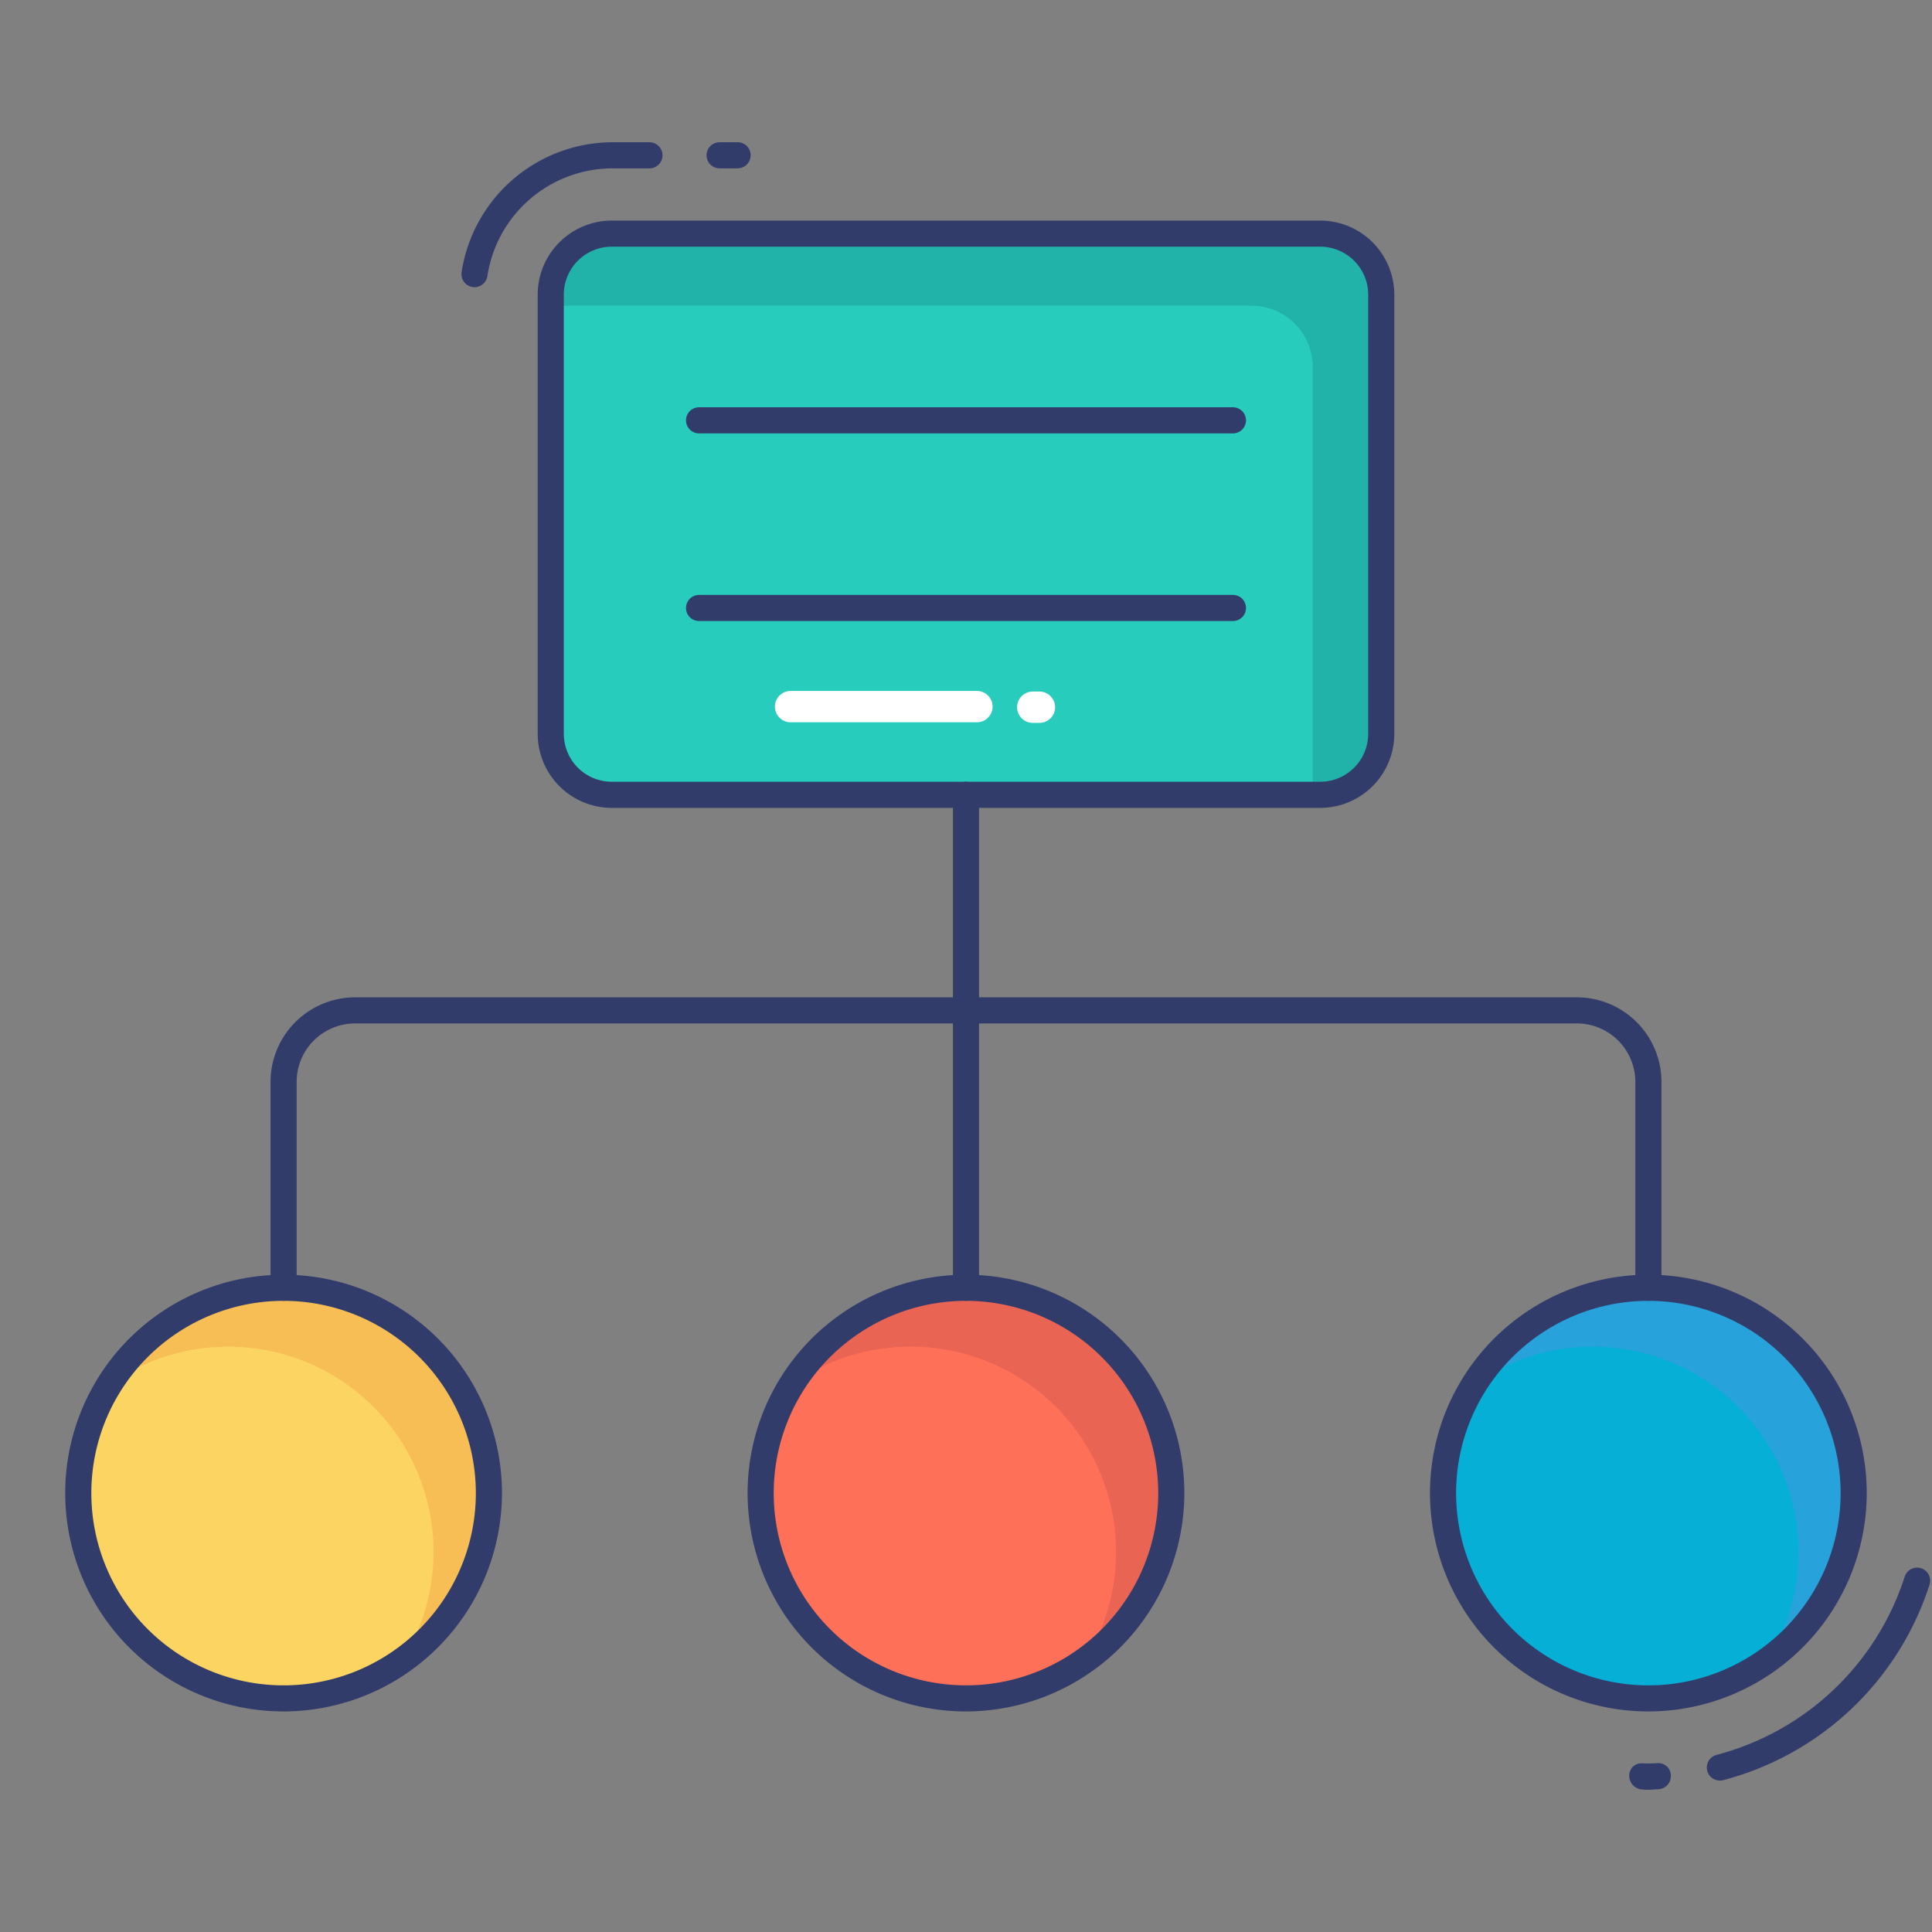 <svg height="512" viewBox="0 0 74 74" width="512" xmlns="http://www.w3.org/2000/svg"><rect x="0" y="0" width="74" height="74" fill="#808080" stroke="none"/><g id="color_line" data-name="color line"><rect fill="#27ccbc" height="21.495" rx="2.337" width="31.811" x="21.095" y="8.948"/><path d="m63.137 49.325a7.863 7.863 0 0 0 -7.863 7.863 7.863 7.863 0 0 0 7.863 7.863 7.863 7.863 0 0 0 7.863-7.863 7.863 7.863 0 0 0 -7.863-7.863z" fill="#05afd6"/><path d="m37 49.325a7.863 7.863 0 0 0 -7.863 7.863 7.863 7.863 0 0 0 7.863 7.864 7.863 7.863 0 0 0 7.863-7.863 7.863 7.863 0 0 0 -7.863-7.864z" fill="#fe7058"/><path d="m10.863 49.325a7.863 7.863 0 0 0 -7.863 7.863 7.863 7.863 0 0 0 7.863 7.863 7.863 7.863 0 0 0 7.863-7.863 7.863 7.863 0 0 0 -7.863-7.863z" fill="#fcd462"/><path d="m52.91 11.29v16.82a2.334 2.334 0 0 1 -2.34 2.33h-.29v-16.39a2.337 2.337 0 0 0 -2.34-2.34h-26.85v-.42a2.337 2.337 0 0 1 2.34-2.34h27.14a2.337 2.337 0 0 1 2.34 2.34z" fill="#21b3a9"/><path d="m71 57.19a7.863 7.863 0 0 1 -2.3 5.56 8.431 8.431 0 0 1 -1.02.86 7.756 7.756 0 0 0 1.2-4.16 7.87 7.87 0 0 0 -7.87-7.87 7.764 7.764 0 0 0 -4.55 1.46 7.861 7.861 0 0 1 14.54 4.15z" fill="#27a2db"/><path d="m44.86 57.19a7.863 7.863 0 0 1 -2.3 5.56 8.332 8.332 0 0 1 -1.01.86 7.862 7.862 0 0 0 -6.67-12.03h-.01a7.883 7.883 0 0 0 -4.54 1.44 7.862 7.862 0 0 1 14.53 4.17z" fill="#ea6453"/><path d="m18.73 57.19a7.863 7.863 0 0 1 -2.3 5.56 7.722 7.722 0 0 1 -1.02.86 7.862 7.862 0 0 0 -6.67-12.03 7.938 7.938 0 0 0 -4.55 1.44 7.868 7.868 0 0 1 14.54 4.17z" fill="#f7be56"/><g fill="#323c6b"><path d="m63.137 49.825a.5.5 0 0 1 -.5-.5v-7.886a2.24 2.24 0 0 0 -2.237-2.239h-46.8a2.24 2.24 0 0 0 -2.238 2.238v7.886a.5.5 0 0 1 -1 0v-7.885a3.242 3.242 0 0 1 3.238-3.239h46.8a3.242 3.242 0 0 1 3.238 3.238v7.886a.5.5 0 0 1 -.501.501z"/><path d="m37 49.825a.5.5 0 0 1 -.5-.5v-18.881a.5.5 0 0 1 1 0v18.881a.5.5 0 0 1 -.5.5z"/><path d="m47.224 16.6h-20.448a.5.5 0 0 1 0-1h20.448a.5.5 0 0 1 0 1z"/><path d="m47.224 23.787h-20.448a.5.5 0 0 1 0-1h20.448a.5.5 0 0 1 0 1z"/><path d="m18.175 11a.556.556 0 0 1 -.075-.005.5.5 0 0 1 -.42-.568 5.862 5.862 0 0 1 5.752-4.978h1.443a.5.5 0 0 1 0 1h-1.443a4.857 4.857 0 0 0 -4.764 4.125.5.5 0 0 1 -.493.426z"/><path d="m28.25 6.448h-.687a.5.5 0 0 1 0-1h.688a.5.5 0 0 1 0 1z"/><path d="m65.875 68.2a.5.5 0 0 1 -.126-.984 10.321 10.321 0 0 0 7.2-6.811.5.5 0 1 1 .949.313 11.314 11.314 0 0 1 -7.898 7.467.512.512 0 0 1 -.125.015z"/><path d="m63.137 68.552c-.078 0-.156 0-.234-.01a.527.527 0 0 1 -.5-.533.466.466 0 0 1 .5-.469h.064a2.909 2.909 0 0 0 .363 0l.147-.007a.474.474 0 0 1 .519.481.5.5 0 0 1 -.481.518l-.127.006c-.081.009-.165.014-.251.014z"/><path d="m50.568 30.944h-27.136a2.84 2.84 0 0 1 -2.837-2.837v-16.821a2.84 2.84 0 0 1 2.837-2.837h27.136a2.84 2.84 0 0 1 2.837 2.837v16.82a2.84 2.84 0 0 1 -2.837 2.838zm-27.136-21.496a1.839 1.839 0 0 0 -1.837 1.837v16.821a1.839 1.839 0 0 0 1.837 1.837h27.136a1.839 1.839 0 0 0 1.837-1.837v-16.82a1.839 1.839 0 0 0 -1.837-1.837z"/><path d="m63.137 65.552a8.364 8.364 0 1 1 8.363-8.364 8.373 8.373 0 0 1 -8.363 8.364zm0-15.727a7.364 7.364 0 1 0 7.363 7.363 7.371 7.371 0 0 0 -7.363-7.363z"/><path d="m37 65.552a8.364 8.364 0 1 1 8.363-8.364 8.373 8.373 0 0 1 -8.363 8.364zm0-15.727a7.364 7.364 0 1 0 7.363 7.363 7.371 7.371 0 0 0 -7.363-7.363z"/><path d="m10.863 65.552a8.364 8.364 0 1 1 8.363-8.364 8.373 8.373 0 0 1 -8.363 8.364zm0-15.727a7.364 7.364 0 1 0 7.363 7.363 7.371 7.371 0 0 0 -7.363-7.363z"/></g><path d="m37.419 27.665h-7.138a.6.6 0 1 1 0-1.2h7.138a.6.6 0 1 1 0 1.2z" fill="#fff"/><path d="m39.813 27.688h-.256a.6.6 0 1 1 0-1.2h.256a.6.6 0 1 1 0 1.2z" fill="#fff"/></g></svg>